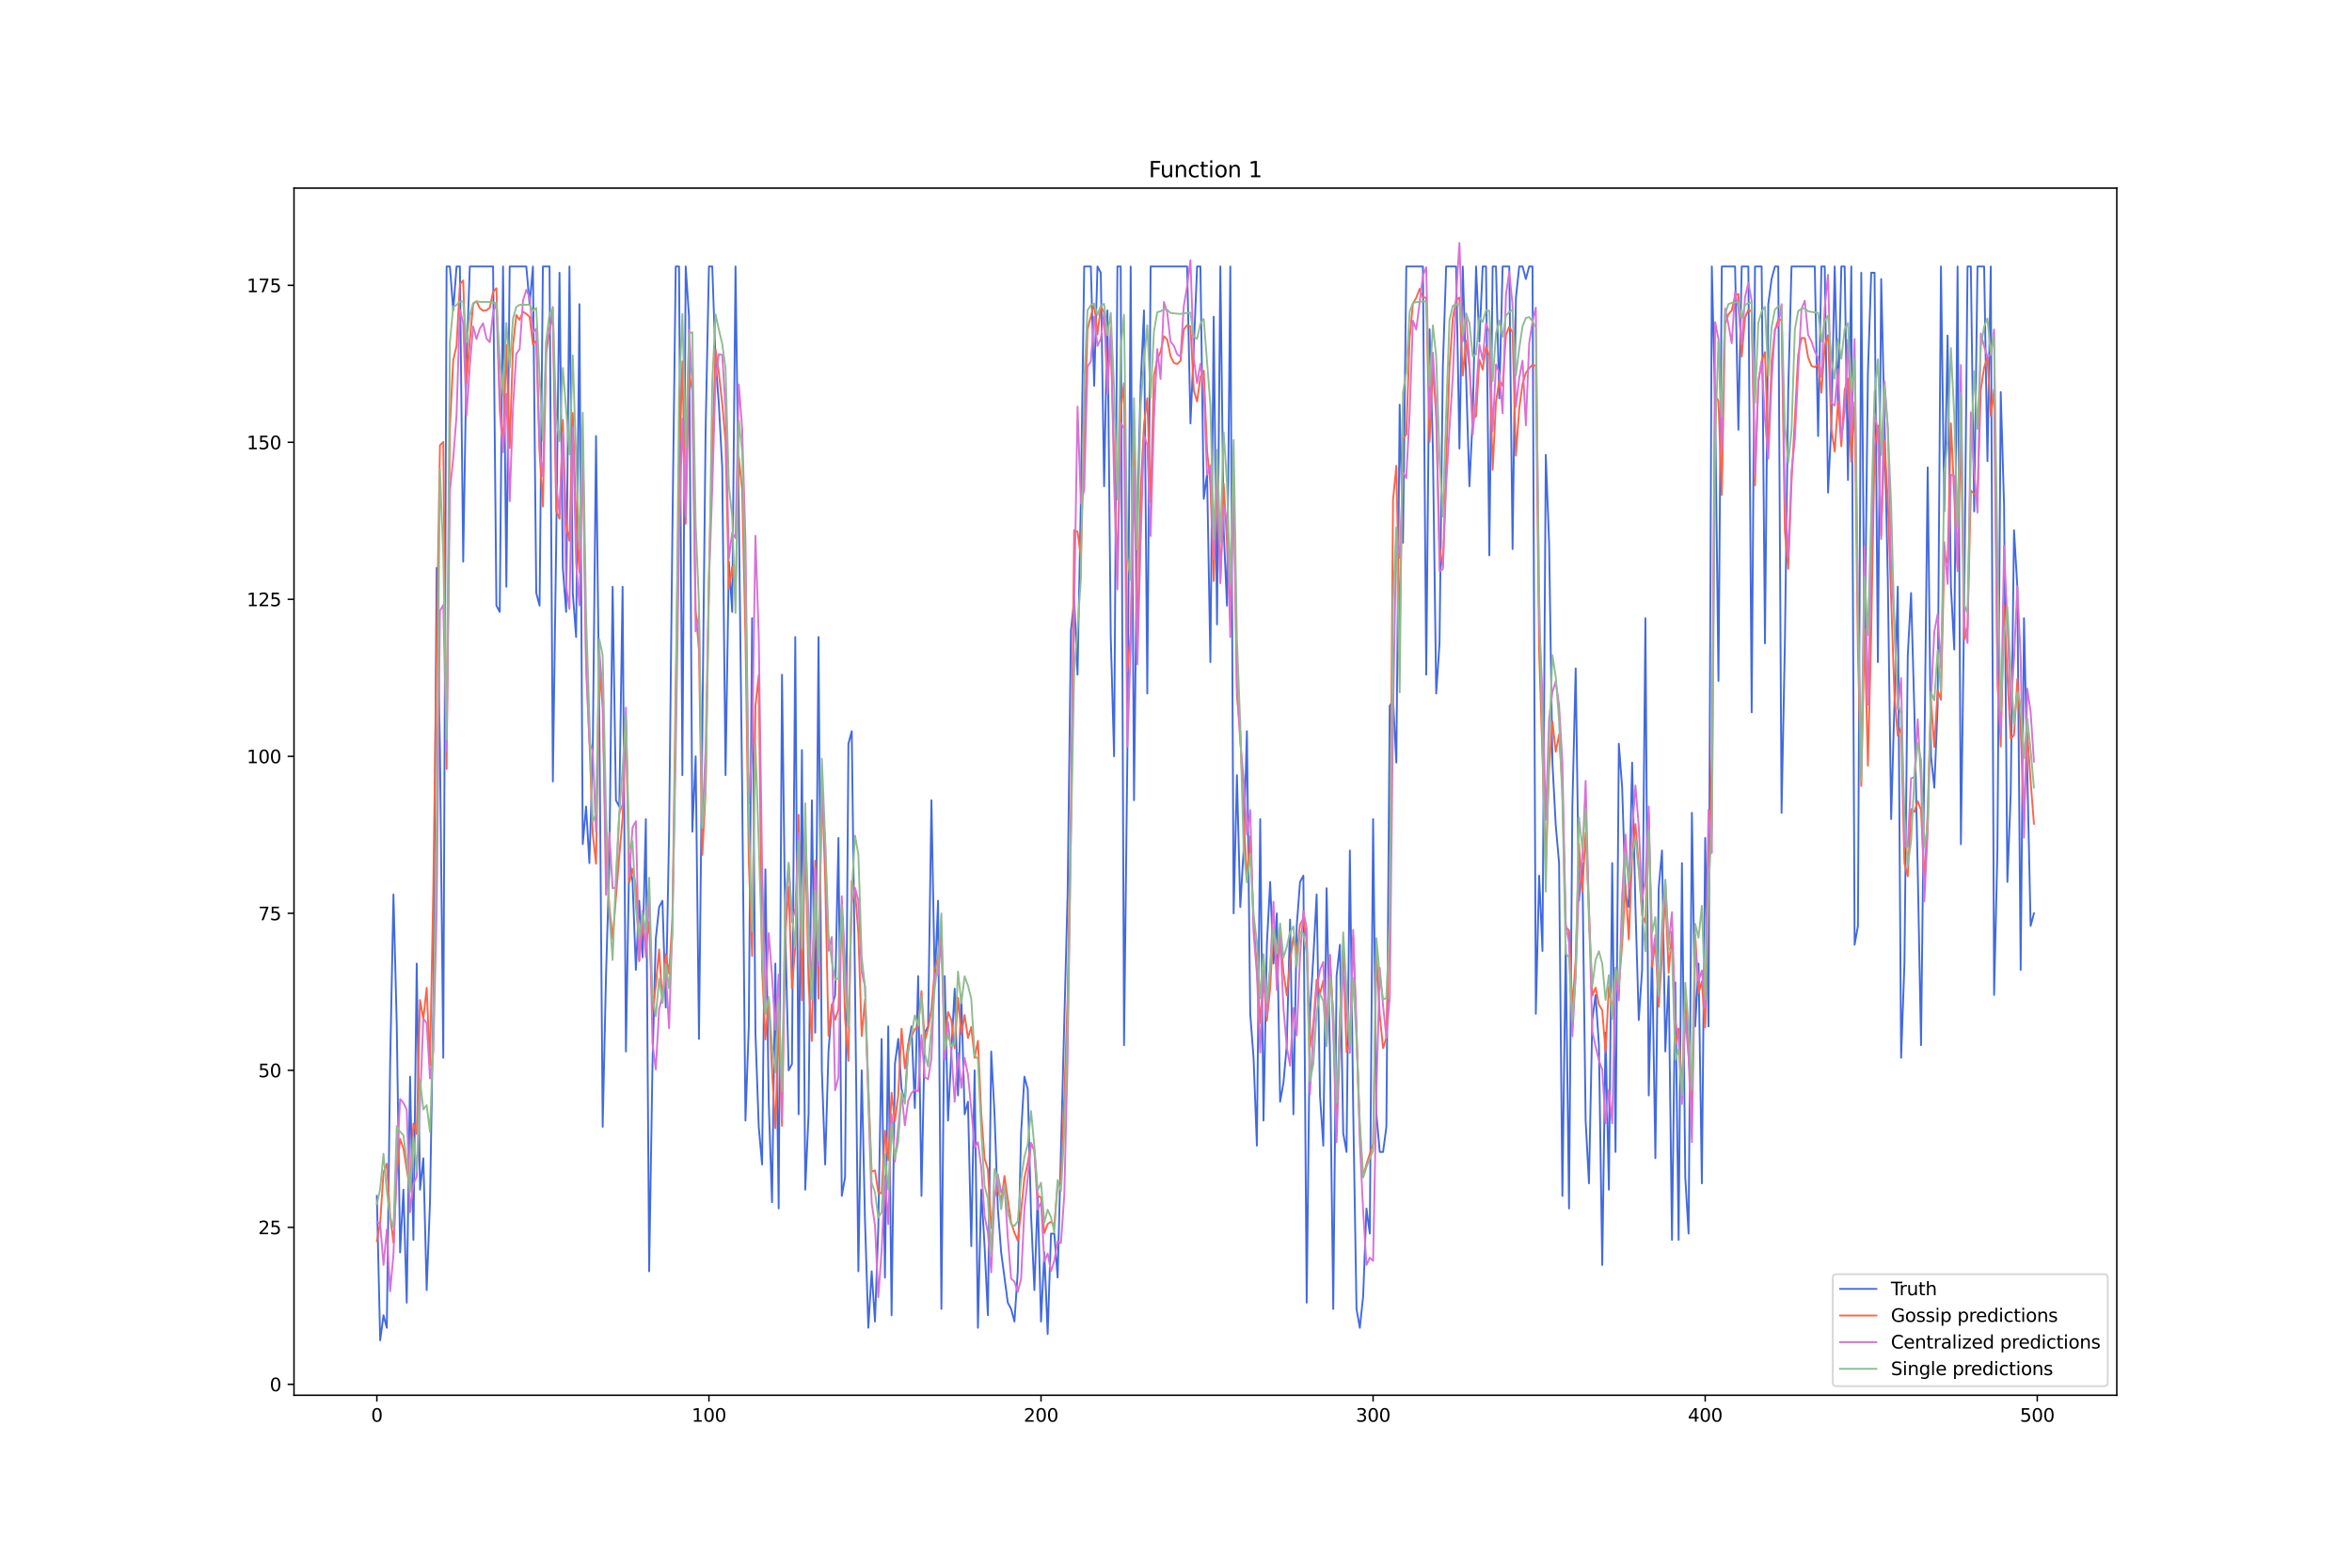 <?xml version="1.0" encoding="utf-8" standalone="no"?>
<!DOCTYPE svg PUBLIC "-//W3C//DTD SVG 1.1//EN"
  "http://www.w3.org/Graphics/SVG/1.1/DTD/svg11.dtd">
<svg xmlns:xlink="http://www.w3.org/1999/xlink" width="1296pt" height="864pt" viewBox="0 0 1296 864" xmlns="http://www.w3.org/2000/svg" version="1.1">
 <defs>
  <style type="text/css">*{stroke-linejoin: round; stroke-linecap: butt}</style>
 </defs>
 <g id="figure_1">
  <g id="patch_1">
   <path d="M 0 864 
L 1296 864 
L 1296 0 
L 0 0 
z
" style="fill: #ffffff"/>
  </g>
  <g id="axes_1">
   <g id="patch_2">
    <path d="M 162 768.96 
L 1166.4 768.96 
L 1166.4 103.68 
L 162 103.68 
z
" style="fill: #ffffff"/>
   </g>
   <g id="matplotlib.axis_1">
    <g id="xtick_1">
     <g id="line2d_1">
      <defs>
       <path id="m599870f2ba" d="M 0 0 
L 0 3.5 
" style="stroke: #000000; stroke-width: 0.8"/>
      </defs>
      <g>
       <use xlink:href="#m599870f2ba" x="207.655" y="768.96" style="stroke: #000000; stroke-width: 0.8"/>
      </g>
     </g>
     <g id="text_1">
      <!-- 0 -->
      <g transform="translate(204.473 783.558) scale(0.1 -0.1)">
       <defs>
        <path id="DejaVuSans-30" d="M 2034 4250 
Q 1547 4250 1301 3770 
Q 1056 3291 1056 2328 
Q 1056 1369 1301 889 
Q 1547 409 2034 409 
Q 2525 409 2770 889 
Q 3016 1369 3016 2328 
Q 3016 3291 2770 3770 
Q 2525 4250 2034 4250 
z
M 2034 4750 
Q 2819 4750 3233 4129 
Q 3647 3509 3647 2328 
Q 3647 1150 3233 529 
Q 2819 -91 2034 -91 
Q 1250 -91 836 529 
Q 422 1150 422 2328 
Q 422 3509 836 4129 
Q 1250 4750 2034 4750 
z
" transform="scale(0.016)"/>
       </defs>
       <use xlink:href="#DejaVuSans-30"/>
      </g>
     </g>
    </g>
    <g id="xtick_2">
     <g id="line2d_2">
      <g>
       <use xlink:href="#m599870f2ba" x="390.639" y="768.96" style="stroke: #000000; stroke-width: 0.8"/>
      </g>
     </g>
     <g id="text_2">
      <!-- 100 -->
      <g transform="translate(381.095 783.558) scale(0.1 -0.1)">
       <defs>
        <path id="DejaVuSans-31" d="M 794 531 
L 1825 531 
L 1825 4091 
L 703 3866 
L 703 4441 
L 1819 4666 
L 2450 4666 
L 2450 531 
L 3481 531 
L 3481 0 
L 794 0 
L 794 531 
z
" transform="scale(0.016)"/>
       </defs>
       <use xlink:href="#DejaVuSans-31"/>
       <use xlink:href="#DejaVuSans-30" x="63.623"/>
       <use xlink:href="#DejaVuSans-30" x="127.246"/>
      </g>
     </g>
    </g>
    <g id="xtick_3">
     <g id="line2d_3">
      <g>
       <use xlink:href="#m599870f2ba" x="573.623" y="768.96" style="stroke: #000000; stroke-width: 0.8"/>
      </g>
     </g>
     <g id="text_3">
      <!-- 200 -->
      <g transform="translate(564.079 783.558) scale(0.1 -0.1)">
       <defs>
        <path id="DejaVuSans-32" d="M 1228 531 
L 3431 531 
L 3431 0 
L 469 0 
L 469 531 
Q 828 903 1448 1529 
Q 2069 2156 2228 2338 
Q 2531 2678 2651 2914 
Q 2772 3150 2772 3378 
Q 2772 3750 2511 3984 
Q 2250 4219 1831 4219 
Q 1534 4219 1204 4116 
Q 875 4013 500 3803 
L 500 4441 
Q 881 4594 1212 4672 
Q 1544 4750 1819 4750 
Q 2544 4750 2975 4387 
Q 3406 4025 3406 3419 
Q 3406 3131 3298 2873 
Q 3191 2616 2906 2266 
Q 2828 2175 2409 1742 
Q 1991 1309 1228 531 
z
" transform="scale(0.016)"/>
       </defs>
       <use xlink:href="#DejaVuSans-32"/>
       <use xlink:href="#DejaVuSans-30" x="63.623"/>
       <use xlink:href="#DejaVuSans-30" x="127.246"/>
      </g>
     </g>
    </g>
    <g id="xtick_4">
     <g id="line2d_4">
      <g>
       <use xlink:href="#m599870f2ba" x="756.607" y="768.96" style="stroke: #000000; stroke-width: 0.8"/>
      </g>
     </g>
     <g id="text_4">
      <!-- 300 -->
      <g transform="translate(747.063 783.558) scale(0.1 -0.1)">
       <defs>
        <path id="DejaVuSans-33" d="M 2597 2516 
Q 3050 2419 3304 2112 
Q 3559 1806 3559 1356 
Q 3559 666 3084 287 
Q 2609 -91 1734 -91 
Q 1441 -91 1130 -33 
Q 819 25 488 141 
L 488 750 
Q 750 597 1062 519 
Q 1375 441 1716 441 
Q 2309 441 2620 675 
Q 2931 909 2931 1356 
Q 2931 1769 2642 2001 
Q 2353 2234 1838 2234 
L 1294 2234 
L 1294 2753 
L 1863 2753 
Q 2328 2753 2575 2939 
Q 2822 3125 2822 3475 
Q 2822 3834 2567 4026 
Q 2313 4219 1838 4219 
Q 1578 4219 1281 4162 
Q 984 4106 628 3988 
L 628 4550 
Q 988 4650 1302 4700 
Q 1616 4750 1894 4750 
Q 2613 4750 3031 4423 
Q 3450 4097 3450 3541 
Q 3450 3153 3228 2886 
Q 3006 2619 2597 2516 
z
" transform="scale(0.016)"/>
       </defs>
       <use xlink:href="#DejaVuSans-33"/>
       <use xlink:href="#DejaVuSans-30" x="63.623"/>
       <use xlink:href="#DejaVuSans-30" x="127.246"/>
      </g>
     </g>
    </g>
    <g id="xtick_5">
     <g id="line2d_5">
      <g>
       <use xlink:href="#m599870f2ba" x="939.591" y="768.96" style="stroke: #000000; stroke-width: 0.8"/>
      </g>
     </g>
     <g id="text_5">
      <!-- 400 -->
      <g transform="translate(930.047 783.558) scale(0.1 -0.1)">
       <defs>
        <path id="DejaVuSans-34" d="M 2419 4116 
L 825 1625 
L 2419 1625 
L 2419 4116 
z
M 2253 4666 
L 3047 4666 
L 3047 1625 
L 3713 1625 
L 3713 1100 
L 3047 1100 
L 3047 0 
L 2419 0 
L 2419 1100 
L 313 1100 
L 313 1709 
L 2253 4666 
z
" transform="scale(0.016)"/>
       </defs>
       <use xlink:href="#DejaVuSans-34"/>
       <use xlink:href="#DejaVuSans-30" x="63.623"/>
       <use xlink:href="#DejaVuSans-30" x="127.246"/>
      </g>
     </g>
    </g>
    <g id="xtick_6">
     <g id="line2d_6">
      <g>
       <use xlink:href="#m599870f2ba" x="1122.575" y="768.96" style="stroke: #000000; stroke-width: 0.8"/>
      </g>
     </g>
     <g id="text_6">
      <!-- 500 -->
      <g transform="translate(1113.032 783.558) scale(0.1 -0.1)">
       <defs>
        <path id="DejaVuSans-35" d="M 691 4666 
L 3169 4666 
L 3169 4134 
L 1269 4134 
L 1269 2991 
Q 1406 3038 1543 3061 
Q 1681 3084 1819 3084 
Q 2600 3084 3056 2656 
Q 3513 2228 3513 1497 
Q 3513 744 3044 326 
Q 2575 -91 1722 -91 
Q 1428 -91 1123 -41 
Q 819 9 494 109 
L 494 744 
Q 775 591 1075 516 
Q 1375 441 1709 441 
Q 2250 441 2565 725 
Q 2881 1009 2881 1497 
Q 2881 1984 2565 2268 
Q 2250 2553 1709 2553 
Q 1456 2553 1204 2497 
Q 953 2441 691 2322 
L 691 4666 
z
" transform="scale(0.016)"/>
       </defs>
       <use xlink:href="#DejaVuSans-35"/>
       <use xlink:href="#DejaVuSans-30" x="63.623"/>
       <use xlink:href="#DejaVuSans-30" x="127.246"/>
      </g>
     </g>
    </g>
   </g>
   <g id="matplotlib.axis_2">
    <g id="ytick_1">
     <g id="line2d_7">
      <defs>
       <path id="m449120d150" d="M 0 0 
L -3.5 0 
" style="stroke: #000000; stroke-width: 0.8"/>
      </defs>
      <g>
       <use xlink:href="#m449120d150" x="162" y="762.948" style="stroke: #000000; stroke-width: 0.8"/>
      </g>
     </g>
     <g id="text_7">
      <!-- 0 -->
      <g transform="translate(148.637 766.747) scale(0.1 -0.1)">
       <use xlink:href="#DejaVuSans-30"/>
      </g>
     </g>
    </g>
    <g id="ytick_2">
     <g id="line2d_8">
      <g>
       <use xlink:href="#m449120d150" x="162" y="676.419" style="stroke: #000000; stroke-width: 0.8"/>
      </g>
     </g>
     <g id="text_8">
      <!-- 25 -->
      <g transform="translate(142.275 680.218) scale(0.1 -0.1)">
       <use xlink:href="#DejaVuSans-32"/>
       <use xlink:href="#DejaVuSans-35" x="63.623"/>
      </g>
     </g>
    </g>
    <g id="ytick_3">
     <g id="line2d_9">
      <g>
       <use xlink:href="#m449120d150" x="162" y="589.89" style="stroke: #000000; stroke-width: 0.8"/>
      </g>
     </g>
     <g id="text_9">
      <!-- 50 -->
      <g transform="translate(142.275 593.689) scale(0.1 -0.1)">
       <use xlink:href="#DejaVuSans-35"/>
       <use xlink:href="#DejaVuSans-30" x="63.623"/>
      </g>
     </g>
    </g>
    <g id="ytick_4">
     <g id="line2d_10">
      <g>
       <use xlink:href="#m449120d150" x="162" y="503.361" style="stroke: #000000; stroke-width: 0.8"/>
      </g>
     </g>
     <g id="text_10">
      <!-- 75 -->
      <g transform="translate(142.275 507.16) scale(0.1 -0.1)">
       <defs>
        <path id="DejaVuSans-37" d="M 525 4666 
L 3525 4666 
L 3525 4397 
L 1831 0 
L 1172 0 
L 2766 4134 
L 525 4134 
L 525 4666 
z
" transform="scale(0.016)"/>
       </defs>
       <use xlink:href="#DejaVuSans-37"/>
       <use xlink:href="#DejaVuSans-35" x="63.623"/>
      </g>
     </g>
    </g>
    <g id="ytick_5">
     <g id="line2d_11">
      <g>
       <use xlink:href="#m449120d150" x="162" y="416.832" style="stroke: #000000; stroke-width: 0.8"/>
      </g>
     </g>
     <g id="text_11">
      <!-- 100 -->
      <g transform="translate(135.912 420.631) scale(0.1 -0.1)">
       <use xlink:href="#DejaVuSans-31"/>
       <use xlink:href="#DejaVuSans-30" x="63.623"/>
       <use xlink:href="#DejaVuSans-30" x="127.246"/>
      </g>
     </g>
    </g>
    <g id="ytick_6">
     <g id="line2d_12">
      <g>
       <use xlink:href="#m449120d150" x="162" y="330.303" style="stroke: #000000; stroke-width: 0.8"/>
      </g>
     </g>
     <g id="text_12">
      <!-- 125 -->
      <g transform="translate(135.912 334.102) scale(0.1 -0.1)">
       <use xlink:href="#DejaVuSans-31"/>
       <use xlink:href="#DejaVuSans-32" x="63.623"/>
       <use xlink:href="#DejaVuSans-35" x="127.246"/>
      </g>
     </g>
    </g>
    <g id="ytick_7">
     <g id="line2d_13">
      <g>
       <use xlink:href="#m449120d150" x="162" y="243.774" style="stroke: #000000; stroke-width: 0.8"/>
      </g>
     </g>
     <g id="text_13">
      <!-- 150 -->
      <g transform="translate(135.912 247.573) scale(0.1 -0.1)">
       <use xlink:href="#DejaVuSans-31"/>
       <use xlink:href="#DejaVuSans-35" x="63.623"/>
       <use xlink:href="#DejaVuSans-30" x="127.246"/>
      </g>
     </g>
    </g>
    <g id="ytick_8">
     <g id="line2d_14">
      <g>
       <use xlink:href="#m449120d150" x="162" y="157.245" style="stroke: #000000; stroke-width: 0.8"/>
      </g>
     </g>
     <g id="text_14">
      <!-- 175 -->
      <g transform="translate(135.912 161.044) scale(0.1 -0.1)">
       <use xlink:href="#DejaVuSans-31"/>
       <use xlink:href="#DejaVuSans-37" x="63.623"/>
       <use xlink:href="#DejaVuSans-35" x="127.246"/>
      </g>
     </g>
    </g>
   </g>
   <g id="line2d_15">
    <path d="M 207.655 659.113 
L 209.484 738.72 
L 211.314 724.875 
L 213.144 731.798 
L 214.974 586.429 
L 216.804 492.977 
L 218.634 565.662 
L 220.463 690.264 
L 222.293 655.652 
L 224.123 717.953 
L 225.953 593.351 
L 227.783 683.341 
L 229.613 531.05 
L 231.442 655.652 
L 233.272 638.346 
L 235.102 711.031 
L 236.932 662.574 
L 238.762 555.278 
L 240.592 312.997 
L 242.422 413.371 
L 244.251 582.968 
L 246.081 146.861 
L 247.911 146.861 
L 249.741 171.089 
L 251.571 146.861 
L 253.401 146.861 
L 255.23 309.536 
L 257.06 198.779 
L 258.89 146.861 
L 271.699 146.861 
L 273.529 333.764 
L 275.359 337.225 
L 277.189 146.861 
L 279.018 323.38 
L 280.848 146.861 
L 289.997 146.861 
L 291.827 167.628 
L 293.657 146.861 
L 295.487 326.842 
L 297.317 333.764 
L 299.147 146.861 
L 302.806 146.861 
L 304.636 430.677 
L 306.466 299.152 
L 308.296 150.322 
L 310.126 312.997 
L 311.956 337.225 
L 313.785 146.861 
L 315.615 326.842 
L 317.445 351.07 
L 319.275 167.628 
L 321.105 465.288 
L 322.935 444.521 
L 324.764 475.672 
L 326.594 416.832 
L 328.424 240.313 
L 330.254 396.065 
L 332.084 621.04 
L 333.914 537.973 
L 335.743 475.672 
L 337.573 323.38 
L 339.403 441.06 
L 341.233 444.521 
L 343.063 323.38 
L 344.893 579.507 
L 346.723 472.21 
L 348.552 486.055 
L 350.382 534.511 
L 352.212 496.439 
L 354.042 527.589 
L 355.872 451.443 
L 357.702 700.647 
L 359.531 586.429 
L 361.361 517.206 
L 363.191 499.9 
L 365.021 496.439 
L 366.851 555.278 
L 368.681 458.366 
L 370.51 292.23 
L 372.34 146.861 
L 374.17 146.861 
L 376 427.215 
L 377.83 146.861 
L 379.66 174.55 
L 381.489 458.366 
L 383.319 416.832 
L 385.149 572.584 
L 388.809 236.851 
L 390.639 146.861 
L 392.469 146.861 
L 394.298 198.779 
L 396.128 223.007 
L 397.958 257.618 
L 399.788 427.215 
L 401.618 309.536 
L 403.448 337.225 
L 405.277 146.861 
L 407.107 281.847 
L 408.937 434.138 
L 410.767 617.579 
L 412.597 565.662 
L 414.427 340.686 
L 416.256 569.123 
L 418.086 621.04 
L 419.916 641.807 
L 421.746 479.133 
L 423.576 607.196 
L 425.406 662.574 
L 427.236 531.05 
L 429.065 666.036 
L 430.895 371.837 
L 432.725 513.744 
L 434.555 589.89 
L 436.385 586.429 
L 438.215 351.07 
L 440.044 614.118 
L 441.874 413.371 
L 443.704 655.652 
L 445.534 614.118 
L 447.364 441.06 
L 449.194 569.123 
L 451.023 351.07 
L 452.853 589.89 
L 454.683 641.807 
L 456.513 579.507 
L 458.343 555.278 
L 460.173 548.356 
L 462.003 461.827 
L 463.832 659.113 
L 465.662 648.73 
L 467.492 409.91 
L 469.322 402.987 
L 471.152 544.895 
L 472.982 700.647 
L 474.811 589.89 
L 476.641 672.958 
L 478.471 731.798 
L 480.301 700.647 
L 482.131 728.337 
L 483.961 676.419 
L 485.79 572.584 
L 487.62 704.108 
L 489.45 565.662 
L 491.28 724.875 
L 493.11 586.429 
L 494.94 572.584 
L 496.77 600.273 
L 498.599 607.196 
L 500.429 576.045 
L 502.259 565.662 
L 504.089 610.657 
L 505.919 537.973 
L 507.749 659.113 
L 509.578 569.123 
L 511.408 565.662 
L 513.238 441.06 
L 515.068 541.434 
L 516.898 496.439 
L 518.728 721.414 
L 520.557 537.973 
L 522.387 617.579 
L 524.217 579.507 
L 526.047 544.895 
L 527.877 603.735 
L 529.707 548.356 
L 531.536 614.118 
L 533.366 607.196 
L 535.196 686.803 
L 537.026 589.89 
L 538.856 731.798 
L 540.686 655.652 
L 542.516 686.803 
L 544.345 724.875 
L 546.175 579.507 
L 548.005 614.118 
L 549.835 666.036 
L 551.665 690.264 
L 555.324 717.953 
L 557.154 721.414 
L 558.984 728.337 
L 560.814 700.647 
L 562.644 624.502 
L 564.474 593.351 
L 566.303 600.273 
L 568.133 669.497 
L 569.963 711.031 
L 571.793 659.113 
L 573.623 728.337 
L 575.453 690.264 
L 577.283 735.259 
L 579.112 679.88 
L 580.942 679.88 
L 582.772 704.108 
L 588.262 492.977 
L 590.091 347.609 
L 591.921 330.303 
L 593.751 371.837 
L 595.581 274.924 
L 597.411 146.861 
L 601.07 146.861 
L 602.9 212.623 
L 604.73 146.861 
L 606.56 150.322 
L 608.39 268.002 
L 610.22 171.089 
L 612.05 351.07 
L 613.879 416.832 
L 615.709 146.861 
L 617.539 146.861 
L 619.369 576.045 
L 621.199 416.832 
L 623.029 146.861 
L 624.858 441.06 
L 626.688 281.847 
L 628.518 212.623 
L 630.348 171.089 
L 632.178 382.22 
L 634.008 146.861 
L 654.136 146.861 
L 655.966 233.39 
L 657.796 191.856 
L 659.625 146.861 
L 661.455 146.861 
L 663.285 274.924 
L 665.115 261.08 
L 666.945 364.914 
L 668.775 174.55 
L 670.604 344.147 
L 672.434 146.861 
L 674.264 292.23 
L 676.094 333.764 
L 677.924 146.861 
L 679.754 503.361 
L 681.583 427.215 
L 683.413 499.9 
L 685.243 468.749 
L 687.073 402.987 
L 688.903 558.74 
L 690.733 582.968 
L 692.563 631.424 
L 694.392 451.443 
L 696.222 617.579 
L 698.052 520.667 
L 699.882 486.055 
L 701.712 531.05 
L 703.542 503.361 
L 705.371 607.196 
L 707.201 596.812 
L 709.031 576.045 
L 710.861 506.822 
L 712.691 614.118 
L 714.521 510.283 
L 716.35 486.055 
L 718.18 482.594 
L 720.01 717.953 
L 721.84 558.74 
L 723.67 527.589 
L 725.5 492.977 
L 727.33 603.735 
L 729.159 631.424 
L 730.989 489.516 
L 732.819 579.507 
L 734.649 721.414 
L 736.479 537.973 
L 738.309 520.667 
L 740.138 624.502 
L 741.968 634.885 
L 743.798 468.749 
L 745.628 610.657 
L 747.458 721.414 
L 749.288 731.798 
L 751.117 714.492 
L 752.947 666.036 
L 754.777 679.88 
L 756.607 451.443 
L 758.437 614.118 
L 760.267 634.885 
L 762.097 634.885 
L 763.926 621.04 
L 765.756 389.143 
L 767.586 385.681 
L 769.416 420.293 
L 771.246 223.007 
L 773.076 299.152 
L 774.905 146.861 
L 784.055 146.861 
L 785.884 371.837 
L 787.714 181.473 
L 789.544 247.235 
L 791.374 382.22 
L 793.204 354.531 
L 795.034 202.24 
L 796.864 146.861 
L 802.353 146.861 
L 804.183 247.235 
L 806.013 146.861 
L 809.672 268.002 
L 811.502 229.929 
L 813.332 146.861 
L 815.162 188.395 
L 816.992 146.861 
L 818.822 146.861 
L 820.651 306.075 
L 822.481 146.861 
L 824.311 146.861 
L 826.141 219.546 
L 827.971 146.861 
L 831.63 146.861 
L 833.46 302.613 
L 835.29 164.167 
L 837.12 146.861 
L 838.95 146.861 
L 840.78 153.784 
L 842.61 146.861 
L 844.439 146.861 
L 846.269 558.74 
L 848.099 482.594 
L 849.929 524.128 
L 851.759 250.696 
L 853.589 299.152 
L 855.418 420.293 
L 857.248 454.905 
L 859.078 475.672 
L 860.908 659.113 
L 862.738 520.667 
L 864.568 666.036 
L 866.397 444.521 
L 868.227 368.376 
L 870.057 496.439 
L 871.887 475.672 
L 873.717 617.579 
L 875.547 652.191 
L 877.377 562.201 
L 879.206 548.356 
L 881.036 576.045 
L 882.866 697.186 
L 884.696 569.123 
L 886.526 655.652 
L 888.356 475.672 
L 890.185 634.885 
L 892.015 409.91 
L 893.845 434.138 
L 895.675 492.977 
L 897.505 499.9 
L 899.335 420.293 
L 901.164 499.9 
L 902.994 562.201 
L 904.824 534.511 
L 906.654 340.686 
L 908.484 603.735 
L 910.314 524.128 
L 912.144 638.346 
L 913.973 489.516 
L 915.803 468.749 
L 917.633 579.507 
L 919.463 537.973 
L 921.293 683.341 
L 923.123 541.434 
L 924.952 683.341 
L 926.782 475.672 
L 928.612 648.73 
L 930.442 679.88 
L 932.272 447.982 
L 934.102 565.662 
L 935.931 531.05 
L 937.761 652.191 
L 939.591 461.827 
L 941.421 565.662 
L 943.251 146.861 
L 945.081 223.007 
L 946.911 375.298 
L 948.74 146.861 
L 956.06 146.861 
L 957.89 236.851 
L 959.719 146.861 
L 963.379 146.861 
L 965.209 392.604 
L 967.039 146.861 
L 970.698 146.861 
L 972.528 354.531 
L 974.358 167.628 
L 976.188 153.784 
L 978.018 146.861 
L 979.848 146.861 
L 981.678 447.982 
L 983.507 354.531 
L 985.337 216.084 
L 987.167 146.861 
L 999.976 146.861 
L 1001.806 240.313 
L 1003.636 146.861 
L 1005.465 146.861 
L 1007.295 271.463 
L 1009.125 233.39 
L 1010.955 146.861 
L 1012.785 223.007 
L 1014.615 146.861 
L 1016.444 146.861 
L 1018.274 264.541 
L 1020.104 146.861 
L 1021.934 520.667 
L 1023.764 510.283 
L 1025.594 150.322 
L 1027.424 361.453 
L 1029.253 205.701 
L 1031.083 150.322 
L 1032.913 150.322 
L 1034.743 364.914 
L 1036.573 153.784 
L 1038.403 233.39 
L 1040.232 319.919 
L 1042.062 451.443 
L 1045.722 323.38 
L 1047.552 582.968 
L 1049.382 531.05 
L 1051.211 361.453 
L 1053.041 326.842 
L 1054.871 392.604 
L 1056.701 479.133 
L 1058.531 576.045 
L 1062.191 257.618 
L 1064.02 416.832 
L 1065.85 434.138 
L 1067.68 389.143 
L 1069.51 146.861 
L 1071.34 281.847 
L 1073.17 184.934 
L 1074.999 323.38 
L 1076.829 357.992 
L 1078.659 146.861 
L 1080.489 465.288 
L 1082.319 333.764 
L 1084.149 146.861 
L 1085.978 146.861 
L 1087.808 281.847 
L 1089.638 146.861 
L 1093.298 146.861 
L 1095.128 254.157 
L 1096.958 146.861 
L 1098.787 548.356 
L 1100.617 468.749 
L 1102.447 216.084 
L 1104.277 278.385 
L 1106.107 486.055 
L 1107.937 437.599 
L 1109.766 292.23 
L 1111.596 323.38 
L 1113.426 534.511 
L 1115.256 340.686 
L 1118.916 510.283 
L 1120.745 503.361 
L 1120.745 503.361 
" clip-path="url(#p2954345aa2)" style="fill: none; stroke: #4169e1; stroke-linecap: square"/>
   </g>
   <g id="line2d_16">
    <path d="M 207.655 684.034 
L 209.484 673.898 
L 211.314 646.107 
L 213.144 641.372 
L 214.974 670.011 
L 216.804 684.897 
L 218.634 646.712 
L 220.463 627.701 
L 222.293 632.814 
L 224.123 644.681 
L 225.953 655.474 
L 227.783 619.23 
L 229.613 624.991 
L 231.442 551.123 
L 233.272 561.56 
L 235.102 544.407 
L 236.932 587.146 
L 238.762 489.401 
L 240.592 355.814 
L 242.422 245.409 
L 244.251 243.575 
L 246.081 423.763 
L 247.911 235.417 
L 249.741 198.588 
L 251.571 190.569 
L 253.401 156.572 
L 255.23 154.568 
L 257.06 211.088 
L 258.89 187.482 
L 260.72 167.579 
L 262.55 166.02 
L 264.38 169.84 
L 266.209 171.224 
L 268.039 171.074 
L 269.869 169.591 
L 271.699 160.846 
L 273.529 158.839 
L 275.359 218.054 
L 277.189 247.34 
L 279.018 190.104 
L 280.848 246.946 
L 282.678 190.203 
L 284.508 173.66 
L 286.338 176.276 
L 288.168 171.797 
L 289.997 172.959 
L 291.827 174.555 
L 293.657 189.815 
L 295.487 187.784 
L 297.317 249.497 
L 299.147 279.175 
L 300.976 194.468 
L 302.806 181.114 
L 304.636 174.938 
L 306.466 281.465 
L 308.296 285.937 
L 310.126 231.43 
L 311.956 289.182 
L 313.785 298.073 
L 315.615 227.615 
L 317.445 286.635 
L 319.275 315.456 
L 321.105 243.34 
L 322.935 364.143 
L 324.764 407.469 
L 326.594 459.276 
L 328.424 476.032 
L 330.254 368.143 
L 332.084 389.706 
L 333.914 473.536 
L 335.743 499.506 
L 337.573 517.526 
L 341.233 471.642 
L 343.063 450.754 
L 344.893 398.451 
L 346.723 486.485 
L 348.552 478.865 
L 350.382 488.228 
L 352.212 529.293 
L 354.042 509.695 
L 355.872 521.221 
L 357.702 508.002 
L 359.531 557.016 
L 361.361 543.054 
L 363.191 523.24 
L 365.021 552.728 
L 366.851 525.738 
L 368.681 536.6 
L 370.51 506.422 
L 372.34 377.635 
L 374.17 260.732 
L 376 199.11 
L 377.83 288.672 
L 379.66 206.137 
L 381.489 215.032 
L 383.319 336.394 
L 385.149 358.39 
L 386.979 471.202 
L 388.809 436.499 
L 390.639 317.327 
L 392.469 246.881 
L 394.298 192.596 
L 396.128 205.825 
L 397.958 222.433 
L 399.788 243.264 
L 401.618 324.598 
L 403.448 312.466 
L 405.277 327.37 
L 407.107 251.937 
L 408.937 270.05 
L 410.767 351.429 
L 412.597 474.348 
L 414.427 526.886 
L 416.256 389.24 
L 418.086 371.949 
L 419.916 533.863 
L 421.746 572.882 
L 423.576 550.115 
L 425.406 590.398 
L 427.236 621.799 
L 429.065 564.761 
L 430.895 620.498 
L 432.725 515.406 
L 434.555 488.641 
L 436.385 544.796 
L 438.215 521.645 
L 440.044 449.054 
L 441.874 551.312 
L 443.704 461.666 
L 445.534 541.676 
L 447.364 573.728 
L 449.194 474.345 
L 451.023 550.413 
L 452.853 430.181 
L 454.683 483.961 
L 456.513 570.765 
L 458.343 553.56 
L 460.173 562 
L 462.003 556.377 
L 463.832 498.54 
L 465.662 561.414 
L 467.492 584.673 
L 469.322 485.589 
L 471.152 491.166 
L 472.982 514.119 
L 474.811 571.051 
L 476.641 550.898 
L 478.471 600.609 
L 480.301 645.798 
L 482.131 645.035 
L 483.961 657.175 
L 485.79 657.73 
L 487.62 623.169 
L 489.45 639.347 
L 491.28 602.27 
L 493.11 617.817 
L 494.94 603.668 
L 496.77 566.98 
L 498.599 588.869 
L 500.429 575.625 
L 502.259 571.184 
L 504.089 567.18 
L 505.919 565.822 
L 507.749 546.214 
L 509.578 573.872 
L 511.408 566.679 
L 513.238 556.245 
L 515.068 534.568 
L 516.898 527.373 
L 518.728 514.24 
L 520.557 573.523 
L 522.387 557.735 
L 524.217 562.201 
L 526.047 577.777 
L 527.877 549.905 
L 529.707 569.937 
L 531.536 559.382 
L 533.366 572.088 
L 535.196 566.013 
L 537.026 583.035 
L 538.856 573.596 
L 540.686 613.483 
L 542.516 638.357 
L 544.345 644.618 
L 546.175 676.864 
L 548.005 659.511 
L 549.835 654.643 
L 551.665 662.509 
L 553.495 648.113 
L 557.154 673.822 
L 558.984 679.325 
L 560.814 683.753 
L 562.644 667.486 
L 564.474 649.207 
L 566.303 641.112 
L 568.133 630.211 
L 569.963 634.012 
L 571.793 659.151 
L 573.623 659.815 
L 575.453 679.632 
L 577.283 674.585 
L 579.112 673.328 
L 580.942 675.247 
L 582.772 652.71 
L 584.602 650.529 
L 586.432 604.337 
L 588.262 549.898 
L 590.091 446.927 
L 591.921 292.203 
L 593.751 293.053 
L 595.581 306.926 
L 599.241 181.39 
L 602.9 167.496 
L 604.73 184.289 
L 606.56 168.954 
L 608.39 172.131 
L 610.22 209.038 
L 612.05 187.143 
L 613.879 250.419 
L 615.709 318.126 
L 617.539 226.344 
L 619.369 211.112 
L 621.199 369.924 
L 623.029 349.315 
L 624.858 241.224 
L 626.688 354.561 
L 628.518 271.059 
L 630.348 234.062 
L 632.178 219.465 
L 634.008 277.035 
L 635.837 207.209 
L 637.667 197.898 
L 639.497 193.898 
L 641.327 185.266 
L 643.157 187.116 
L 644.987 196.358 
L 646.817 200.043 
L 648.646 200.576 
L 650.476 198.949 
L 652.306 181.433 
L 654.136 179.316 
L 655.966 179.868 
L 657.796 215.136 
L 659.625 221.258 
L 661.455 207.745 
L 663.285 204.248 
L 665.115 248.254 
L 666.945 267.061 
L 668.775 320.27 
L 670.604 264.038 
L 672.434 318.848 
L 674.264 266.528 
L 676.094 299.295 
L 677.924 340.197 
L 679.754 265.627 
L 681.583 383.278 
L 683.413 403.745 
L 685.243 450.4 
L 687.073 484.576 
L 688.903 460.9 
L 690.733 508.296 
L 692.563 533.43 
L 694.392 563.795 
L 696.222 539.676 
L 698.052 562.5 
L 699.882 544.447 
L 701.712 511.306 
L 703.542 535.423 
L 705.371 514.4 
L 707.201 535.91 
L 709.031 548.578 
L 710.861 529.882 
L 712.691 516.437 
L 714.521 525.521 
L 716.35 509.541 
L 718.18 506.262 
L 720.01 518.28 
L 721.84 577.518 
L 723.67 564.3 
L 725.5 539.978 
L 727.33 547.833 
L 729.159 540.446 
L 730.989 567.798 
L 732.819 526.219 
L 734.649 561.699 
L 736.479 622.825 
L 738.309 560.564 
L 740.138 523.172 
L 741.968 579.807 
L 743.798 574.6 
L 745.628 516.381 
L 747.458 567.551 
L 749.288 623.298 
L 751.117 648.707 
L 752.947 641.665 
L 756.607 630.319 
L 758.437 525.601 
L 760.267 559.424 
L 762.097 577.688 
L 763.926 571.86 
L 765.756 504.751 
L 767.586 275.546 
L 769.416 256.672 
L 771.246 349.508 
L 773.076 241.632 
L 774.905 239.447 
L 776.735 186.628 
L 778.565 167.216 
L 780.395 164.12 
L 782.225 159.17 
L 784.055 163.926 
L 785.884 164.079 
L 787.714 243.603 
L 789.544 202.385 
L 791.374 229.932 
L 793.204 301.52 
L 795.034 312.553 
L 796.864 253.78 
L 798.693 202.569 
L 800.523 175.415 
L 802.353 165.424 
L 804.183 163.983 
L 806.013 207.003 
L 807.843 187.705 
L 809.672 202.172 
L 811.502 231.127 
L 813.332 229.366 
L 815.162 198.233 
L 816.992 203.676 
L 818.822 191.109 
L 820.651 196.287 
L 822.481 258.942 
L 824.311 221.363 
L 826.141 209.769 
L 827.971 212.726 
L 829.801 184.656 
L 831.63 180.032 
L 833.46 183.153 
L 835.29 251.083 
L 837.12 225.209 
L 838.95 211.565 
L 840.78 205.505 
L 842.61 202.94 
L 844.439 201.052 
L 846.269 201.606 
L 848.099 359.031 
L 851.759 475.282 
L 853.589 423.42 
L 855.418 397.556 
L 857.248 414.329 
L 859.078 404.835 
L 860.908 434.416 
L 862.738 511.051 
L 864.568 512.762 
L 866.397 555.581 
L 868.227 528.645 
L 870.057 465.099 
L 871.887 491.736 
L 873.717 458.84 
L 875.547 501.241 
L 877.377 548.758 
L 879.206 544.314 
L 881.036 553.651 
L 882.866 556.798 
L 884.696 579.882 
L 886.526 543.631 
L 888.356 557.325 
L 890.185 534.922 
L 892.015 543.7 
L 893.845 520.368 
L 895.675 487.554 
L 897.505 517.777 
L 899.335 472.092 
L 901.164 454.225 
L 902.994 477.325 
L 904.824 504.636 
L 906.654 508.571 
L 908.484 448.839 
L 910.314 532.844 
L 912.144 519.091 
L 913.973 554.842 
L 915.803 527.343 
L 917.633 492.511 
L 919.463 536.138 
L 921.293 513.268 
L 923.123 575.565 
L 924.952 566.898 
L 926.782 601.001 
L 928.612 547.166 
L 930.442 580.646 
L 932.272 610.121 
L 934.102 515.105 
L 935.931 547.244 
L 937.761 540.888 
L 939.591 566.345 
L 941.421 494.145 
L 943.251 415.881 
L 945.081 217.693 
L 946.911 221.091 
L 948.74 272.807 
L 950.57 178.733 
L 952.4 173.262 
L 954.23 171.075 
L 956.06 162.919 
L 957.89 161.997 
L 959.719 196.532 
L 961.549 175.063 
L 963.379 170.775 
L 965.209 171.67 
L 967.039 267.555 
L 968.869 210.638 
L 970.698 199.009 
L 972.528 194.075 
L 974.358 248.022 
L 976.188 199.316 
L 978.018 182.195 
L 979.848 176.105 
L 981.678 176.33 
L 983.507 292.839 
L 985.337 313.564 
L 987.167 265.781 
L 990.827 195.709 
L 992.657 186.258 
L 994.486 186.322 
L 996.316 196.965 
L 998.146 201.624 
L 999.976 202.356 
L 1001.806 200.534 
L 1003.636 216.433 
L 1005.465 190.545 
L 1007.295 184.718 
L 1009.125 236.405 
L 1010.955 248.83 
L 1012.785 221.436 
L 1014.615 245.964 
L 1016.444 214.974 
L 1018.274 208.642 
L 1020.104 254.522 
L 1021.934 221.535 
L 1023.764 359.2 
L 1025.594 433.181 
L 1027.424 346.564 
L 1029.253 421.927 
L 1031.083 347.661 
L 1032.913 247.712 
L 1034.743 234.481 
L 1036.573 295.165 
L 1038.403 242.667 
L 1040.232 276.559 
L 1043.892 383.701 
L 1045.722 405.551 
L 1047.552 401.073 
L 1049.382 475.747 
L 1051.211 482.917 
L 1053.041 445.907 
L 1054.871 447.423 
L 1056.701 441.562 
L 1058.531 446.497 
L 1060.361 486.918 
L 1062.191 447.065 
L 1064.02 386.305 
L 1065.85 411.625 
L 1067.68 380.355 
L 1069.51 385.631 
L 1071.34 305.827 
L 1073.17 310.198 
L 1074.999 233.353 
L 1078.659 312.97 
L 1080.489 235.397 
L 1082.319 352.383 
L 1084.149 345.845 
L 1085.978 270.34 
L 1087.808 272.208 
L 1089.638 273.635 
L 1091.468 214.851 
L 1093.298 202.487 
L 1095.128 196.974 
L 1096.958 229.185 
L 1098.787 214.592 
L 1100.617 365.808 
L 1102.447 411.481 
L 1104.277 333.82 
L 1106.107 372.063 
L 1107.937 407.097 
L 1109.766 405.198 
L 1111.596 374.249 
L 1113.426 401.093 
L 1115.256 452.917 
L 1117.086 403.516 
L 1118.916 430.614 
L 1120.745 453.99 
L 1120.745 453.99 
" clip-path="url(#p2954345aa2)" style="fill: none; stroke: #ff6347; stroke-linecap: square"/>
   </g>
   <g id="line2d_17">
    <path d="M 207.655 673.484 
L 209.484 674.421 
L 211.314 697.161 
L 213.144 677.637 
L 214.974 711.63 
L 216.804 691.326 
L 218.634 641.592 
L 220.463 605.741 
L 222.293 607.789 
L 224.123 611.685 
L 225.953 668.101 
L 227.783 652.612 
L 229.613 648.484 
L 231.442 607.943 
L 233.272 561.439 
L 235.102 563.759 
L 236.932 594.387 
L 238.762 579.737 
L 240.592 503.024 
L 242.422 336.646 
L 244.251 333.406 
L 246.081 413.551 
L 247.911 270.273 
L 249.741 252.745 
L 251.571 228.791 
L 253.401 170.701 
L 255.23 178 
L 257.06 229.034 
L 258.89 201.568 
L 260.72 179.942 
L 262.55 186.861 
L 264.38 181.105 
L 266.209 178.18 
L 268.039 186.516 
L 269.869 188.621 
L 271.699 172.564 
L 273.529 166.738 
L 275.359 226.813 
L 277.189 249.258 
L 279.018 216.89 
L 280.848 276.256 
L 282.678 224.544 
L 284.508 194.972 
L 286.338 192.385 
L 288.168 165.674 
L 289.997 159.738 
L 291.827 163.8 
L 293.657 183.412 
L 295.487 181.12 
L 297.317 247.245 
L 299.147 262.568 
L 300.976 188.692 
L 302.806 182.994 
L 304.636 169.184 
L 306.466 266.766 
L 308.296 283.24 
L 310.126 238.261 
L 311.956 322.795 
L 313.785 335.585 
L 315.615 235.353 
L 317.445 310.103 
L 319.275 333.659 
L 321.105 242.205 
L 322.935 367.338 
L 324.764 409.35 
L 326.594 413.626 
L 328.424 458.15 
L 330.254 358.61 
L 332.084 382.123 
L 333.914 493.198 
L 335.743 458.825 
L 337.573 489.569 
L 339.403 489.145 
L 341.233 448.302 
L 343.063 443.264 
L 344.893 389.995 
L 346.723 483.494 
L 348.552 455.962 
L 350.382 452.594 
L 352.212 529.803 
L 354.042 501.902 
L 355.872 527.4 
L 357.702 491.272 
L 359.531 574.963 
L 361.361 589.385 
L 363.191 556.211 
L 365.021 548.828 
L 366.851 535.953 
L 368.681 566.709 
L 370.51 508.202 
L 372.34 414.654 
L 374.17 298.07 
L 376 230.857 
L 377.83 284.864 
L 379.66 181.939 
L 381.489 211.718 
L 383.319 347.997 
L 385.149 339.394 
L 386.979 454.37 
L 388.809 412.644 
L 390.639 321.581 
L 392.469 269.182 
L 394.298 208.168 
L 396.128 195.196 
L 397.958 195.58 
L 399.788 224.649 
L 401.618 307.968 
L 403.448 293.547 
L 405.277 296.515 
L 407.107 211.939 
L 408.937 236.016 
L 410.767 297.77 
L 412.597 442.86 
L 414.427 412.852 
L 416.256 295.298 
L 418.086 350.48 
L 419.916 475.948 
L 421.746 553.186 
L 423.576 514.293 
L 425.406 537.879 
L 427.236 567.566 
L 429.065 537.056 
L 430.895 616.43 
L 432.725 502.703 
L 434.555 476.688 
L 436.385 508.071 
L 438.215 500.907 
L 440.044 459.235 
L 441.874 521.866 
L 443.704 459.069 
L 445.534 505.513 
L 447.364 544.1 
L 449.194 478.157 
L 451.023 532.073 
L 452.853 436.109 
L 454.683 465.97 
L 456.513 524.093 
L 458.343 516.394 
L 460.173 600.931 
L 462.003 593.637 
L 463.832 493.987 
L 467.492 566.088 
L 469.322 498.135 
L 471.152 489.412 
L 472.982 496.297 
L 474.811 535.858 
L 476.641 543.555 
L 478.471 606.97 
L 480.301 662.909 
L 482.131 675.293 
L 483.961 714.898 
L 485.79 689.494 
L 487.62 648.198 
L 489.45 674.687 
L 491.28 614.08 
L 493.11 640.309 
L 496.77 602.555 
L 498.599 620.205 
L 500.429 606.623 
L 502.259 602.439 
L 504.089 600.547 
L 505.919 601.508 
L 507.749 570.374 
L 509.578 593.586 
L 511.408 594.833 
L 513.238 583.315 
L 515.068 536.625 
L 516.898 537.367 
L 518.728 518.282 
L 520.557 583.834 
L 522.387 563.454 
L 524.217 580.085 
L 526.047 607.158 
L 527.877 580.422 
L 529.707 599.631 
L 531.536 583.025 
L 533.366 592.228 
L 535.196 611.325 
L 537.026 632.541 
L 538.856 629.533 
L 540.686 643.307 
L 542.516 670.052 
L 544.345 679.309 
L 546.175 701.245 
L 548.005 660.254 
L 549.835 647.254 
L 551.665 657.14 
L 553.495 653.582 
L 555.324 682.111 
L 557.154 704.653 
L 558.984 706.39 
L 560.814 712.019 
L 562.644 704.866 
L 564.474 666.486 
L 566.303 649.389 
L 568.133 629.895 
L 569.963 634.172 
L 571.793 666.494 
L 573.623 662.704 
L 575.453 695.15 
L 577.283 690.905 
L 579.112 700.523 
L 580.942 694.846 
L 582.772 684.109 
L 584.602 685.081 
L 586.432 658.834 
L 588.262 584.256 
L 591.921 333.181 
L 593.751 224.088 
L 595.581 277.536 
L 597.411 269.988 
L 599.241 202.031 
L 601.07 199.302 
L 602.9 174.539 
L 604.73 190.623 
L 606.56 186.711 
L 608.39 172.408 
L 610.22 217.268 
L 612.05 180.533 
L 613.879 265.367 
L 615.709 324.869 
L 617.539 233.046 
L 619.369 236.063 
L 621.199 411.502 
L 623.029 357.448 
L 624.858 257.106 
L 626.688 366.119 
L 628.518 298.743 
L 630.348 239.95 
L 632.178 245.124 
L 634.008 295.421 
L 635.837 231.015 
L 637.667 192.347 
L 639.497 208.922 
L 641.327 166.371 
L 643.157 172.154 
L 644.987 188.3 
L 646.817 190.522 
L 648.646 195.27 
L 650.476 196.534 
L 652.306 168.621 
L 654.136 157.58 
L 655.966 143.387 
L 657.796 197.731 
L 659.625 211.116 
L 661.455 200.481 
L 663.285 214.72 
L 665.115 261.663 
L 666.945 256.361 
L 668.775 308.06 
L 670.604 259.367 
L 672.434 321.423 
L 674.264 278.416 
L 676.094 286.816 
L 677.924 351.082 
L 679.754 259.171 
L 681.583 379.35 
L 683.413 408.916 
L 685.243 429.24 
L 687.073 460.024 
L 688.903 446.454 
L 690.733 513.711 
L 692.563 536.732 
L 694.392 580.095 
L 696.222 534.473 
L 698.052 559.77 
L 699.882 533.099 
L 701.712 496.944 
L 703.542 545.551 
L 705.371 515.743 
L 707.201 555.429 
L 709.031 576.936 
L 710.861 587.367 
L 712.691 555.519 
L 714.521 570.674 
L 716.35 527.092 
L 718.18 502.145 
L 720.01 511.572 
L 721.84 603.063 
L 723.67 568.413 
L 725.5 545.402 
L 727.33 534.685 
L 729.159 530.17 
L 730.989 575.437 
L 732.819 526.579 
L 734.649 568.835 
L 736.479 629.563 
L 738.309 573.404 
L 740.138 533.565 
L 741.968 554.951 
L 743.798 580.282 
L 745.628 512.489 
L 747.458 567.324 
L 749.288 629.601 
L 751.117 667.155 
L 752.947 697.171 
L 754.777 693.146 
L 756.607 694.915 
L 758.437 601.941 
L 760.267 533.37 
L 762.097 554.198 
L 763.926 571.784 
L 765.756 550.311 
L 767.586 395.333 
L 769.416 292.082 
L 771.246 307.502 
L 773.076 260.261 
L 774.905 263.451 
L 776.735 227.51 
L 778.565 176.769 
L 780.395 181.646 
L 784.055 151.897 
L 785.884 147.296 
L 787.714 230.505 
L 789.544 194.302 
L 791.374 225.221 
L 793.204 314.821 
L 795.034 313.653 
L 796.864 267.437 
L 798.693 236.187 
L 800.523 208.036 
L 802.353 163.218 
L 804.183 133.92 
L 806.013 188.085 
L 807.843 173.303 
L 809.672 199.31 
L 811.502 239.441 
L 813.332 217.492 
L 815.162 189.788 
L 816.992 198.357 
L 818.822 178.124 
L 820.651 183.236 
L 822.481 237.716 
L 824.311 200.837 
L 826.141 205.613 
L 827.971 227.751 
L 829.801 162.512 
L 831.63 149.814 
L 833.46 168.181 
L 835.29 224.294 
L 837.12 208.372 
L 838.95 198.758 
L 840.78 234.463 
L 842.61 189.156 
L 844.439 177.237 
L 846.269 169.512 
L 848.099 342.554 
L 849.929 383.219 
L 851.759 451.857 
L 853.589 395.933 
L 855.418 381.487 
L 857.248 375.439 
L 859.078 388.614 
L 860.908 420.43 
L 862.738 509.097 
L 864.568 519.632 
L 866.397 571.094 
L 868.227 537.528 
L 870.057 488.356 
L 871.887 473.165 
L 873.717 430.372 
L 875.547 502.182 
L 877.377 568.438 
L 879.206 576.754 
L 881.036 584.394 
L 882.866 589.456 
L 884.696 619.11 
L 886.526 600.472 
L 888.356 619.117 
L 890.185 537.674 
L 892.015 551.317 
L 893.845 493.995 
L 895.675 459.954 
L 897.505 489.238 
L 899.335 458.07 
L 901.164 432.921 
L 902.994 455.496 
L 904.824 495.662 
L 906.654 485.081 
L 908.484 444.463 
L 910.314 528.813 
L 912.144 515.344 
L 913.973 549.378 
L 915.803 514.432 
L 917.633 486.632 
L 919.463 520.65 
L 921.293 502.705 
L 923.123 562.331 
L 924.952 573.043 
L 926.782 608.47 
L 928.612 560.438 
L 930.442 582.42 
L 932.272 629.477 
L 934.102 523.234 
L 935.931 540.542 
L 937.761 534.813 
L 939.591 555.188 
L 941.421 446.275 
L 943.251 470.098 
L 945.081 177.549 
L 946.911 186.93 
L 948.74 247.611 
L 950.57 170.121 
L 952.4 178.824 
L 954.23 189.21 
L 956.06 160.883 
L 957.89 169.541 
L 959.719 189.717 
L 961.549 163.669 
L 963.379 155.998 
L 965.209 165.856 
L 967.039 262.496 
L 968.869 210.323 
L 970.698 199.222 
L 972.528 230.67 
L 974.358 252.885 
L 976.188 210.318 
L 978.018 181.345 
L 979.848 179.486 
L 981.678 167.66 
L 983.507 272.242 
L 985.337 307.011 
L 987.167 259.762 
L 988.997 242.095 
L 990.827 204.695 
L 992.657 170.217 
L 994.486 165.753 
L 996.316 184.556 
L 998.146 188.163 
L 999.976 193.601 
L 1001.806 197.23 
L 1003.636 207.896 
L 1005.465 169.243 
L 1007.295 151.434 
L 1009.125 222.213 
L 1010.955 223.544 
L 1012.785 203.372 
L 1014.615 241.979 
L 1016.444 227.2 
L 1018.274 187.107 
L 1020.104 240.13 
L 1021.934 186.853 
L 1023.764 329.763 
L 1025.594 425.575 
L 1027.424 300.966 
L 1029.253 388.459 
L 1032.913 227.433 
L 1034.743 237.53 
L 1036.573 297.11 
L 1038.403 210.179 
L 1040.232 235.82 
L 1042.062 312.758 
L 1043.892 343.624 
L 1045.722 390.802 
L 1047.552 373.724 
L 1049.382 466.422 
L 1051.211 466.62 
L 1053.041 428.974 
L 1054.871 428.288 
L 1056.701 396.4 
L 1058.531 430.501 
L 1060.361 496.782 
L 1062.191 458.67 
L 1064.02 385.594 
L 1065.85 348.105 
L 1067.68 338.429 
L 1069.51 368.119 
L 1071.34 298.781 
L 1073.17 321.82 
L 1074.999 261.622 
L 1076.829 262.342 
L 1078.659 314.867 
L 1080.489 201.141 
L 1082.319 344.164 
L 1084.149 354.355 
L 1085.978 227.225 
L 1087.808 259.608 
L 1089.638 282.499 
L 1091.468 183.797 
L 1093.298 190.947 
L 1095.128 196.63 
L 1096.958 195.659 
L 1098.787 181.579 
L 1100.617 377.716 
L 1102.447 404.693 
L 1104.277 300.817 
L 1106.107 343.024 
L 1107.937 391.238 
L 1109.766 363.197 
L 1111.596 323.163 
L 1113.426 362.21 
L 1115.256 461.624 
L 1117.086 379.54 
L 1118.916 392.333 
L 1120.745 419.725 
L 1120.745 419.725 
" clip-path="url(#p2954345aa2)" style="fill: none; stroke: #da70d6; stroke-linecap: square"/>
   </g>
   <g id="line2d_18">
    <path d="M 207.655 663.576 
L 209.484 655.154 
L 211.314 635.894 
L 213.144 656.432 
L 214.974 670.82 
L 216.804 676.469 
L 218.634 620.61 
L 220.463 623.77 
L 222.293 625.604 
L 224.123 640.096 
L 225.953 656.99 
L 227.783 626.769 
L 229.613 645.383 
L 231.442 595.342 
L 233.272 611.408 
L 235.102 609.095 
L 236.932 623.865 
L 238.762 568.997 
L 240.592 453.344 
L 242.422 258.46 
L 244.251 306.103 
L 246.081 407.415 
L 247.911 188.597 
L 249.741 169.036 
L 251.571 168.087 
L 253.401 166.209 
L 255.23 166.059 
L 257.06 188.622 
L 258.89 173.84 
L 260.72 167.058 
L 262.55 166.096 
L 264.38 166.361 
L 269.869 166.448 
L 271.699 166.794 
L 273.529 166.986 
L 275.359 197.615 
L 277.189 217.331 
L 279.018 178.073 
L 280.848 202.448 
L 282.678 175.569 
L 284.508 169.119 
L 286.338 168.001 
L 289.997 167.94 
L 291.827 167.936 
L 293.657 171.283 
L 295.487 169.68 
L 297.317 207.367 
L 299.147 242.721 
L 300.976 187.556 
L 302.806 172.788 
L 304.636 170.025 
L 306.466 230.393 
L 308.296 243.132 
L 310.126 202.73 
L 311.956 225.747 
L 313.785 250.478 
L 315.615 195.85 
L 317.445 252.266 
L 319.275 301.227 
L 321.105 227.416 
L 322.935 338.951 
L 326.594 453.006 
L 328.424 448.333 
L 330.254 352.306 
L 332.084 361.288 
L 333.914 445.503 
L 335.743 503.405 
L 337.573 529.035 
L 339.403 481.952 
L 341.233 448.154 
L 343.063 423.795 
L 344.893 393.982 
L 346.723 467.672 
L 348.552 463.521 
L 350.382 500.201 
L 352.212 516.289 
L 354.042 502.833 
L 355.872 513.516 
L 357.702 483.736 
L 359.531 549.472 
L 361.361 560.046 
L 363.191 539.366 
L 365.021 552.22 
L 366.851 531.322 
L 368.681 544.689 
L 370.51 515.191 
L 372.34 396.167 
L 374.17 215.713 
L 376 173.051 
L 377.83 246.431 
L 379.66 183.845 
L 381.489 183.058 
L 383.319 288.318 
L 385.149 333.037 
L 386.979 456.284 
L 388.809 435.653 
L 390.639 327.569 
L 392.469 210.309 
L 394.298 173.337 
L 396.128 181.734 
L 397.958 189.483 
L 399.788 203.093 
L 401.618 267.709 
L 403.448 284.747 
L 405.277 337.858 
L 407.107 231.505 
L 408.937 248.88 
L 410.767 322.822 
L 412.597 451.025 
L 414.427 513.246 
L 416.256 409.916 
L 418.086 465.115 
L 419.916 524.687 
L 421.746 559.046 
L 423.576 549.458 
L 425.406 575.671 
L 427.236 591.019 
L 429.065 551.9 
L 430.895 601.336 
L 432.725 494.902 
L 434.555 475.415 
L 436.385 504.222 
L 438.215 521.644 
L 440.044 463.497 
L 441.874 522.775 
L 443.704 442.695 
L 445.534 525.064 
L 447.364 550.587 
L 449.194 490.558 
L 451.023 529.256 
L 452.853 418.106 
L 454.683 461.882 
L 456.513 514.69 
L 458.343 529.946 
L 460.173 539.949 
L 462.003 539.163 
L 463.832 498.88 
L 465.662 544.75 
L 467.492 565.491 
L 469.322 491.342 
L 471.152 460.54 
L 472.982 470.93 
L 474.811 527.411 
L 476.641 543.95 
L 480.301 651.861 
L 482.131 657.121 
L 483.961 671.014 
L 485.79 668.126 
L 487.62 636.161 
L 489.45 655.648 
L 491.28 619.582 
L 493.11 638.526 
L 494.94 629.515 
L 496.77 601.901 
L 498.599 608.331 
L 500.429 580.167 
L 504.089 559.58 
L 505.919 565.11 
L 507.749 548.804 
L 509.578 580.604 
L 511.408 587.782 
L 515.068 544.518 
L 516.898 529.705 
L 518.728 503.413 
L 520.557 578.36 
L 522.387 570.219 
L 524.217 576.619 
L 526.047 575.406 
L 527.877 535.489 
L 529.707 552.893 
L 531.536 538.105 
L 533.366 543.105 
L 535.196 550.626 
L 537.026 581.383 
L 538.856 583.82 
L 540.686 623.558 
L 542.516 653.547 
L 544.345 660.585 
L 546.175 691.059 
L 548.005 644.345 
L 549.835 649.046 
L 551.665 666.469 
L 553.495 653.145 
L 555.324 668.248 
L 557.154 674.806 
L 558.984 675.622 
L 560.814 673.127 
L 562.644 650.136 
L 564.474 637.567 
L 566.303 630.605 
L 568.133 612.317 
L 569.963 631.935 
L 571.793 656.025 
L 573.623 651.819 
L 575.453 673.679 
L 577.283 666.689 
L 579.112 670.827 
L 580.942 679.083 
L 582.772 650.291 
L 584.602 656.4 
L 586.432 624.001 
L 588.262 566.713 
L 590.091 462.451 
L 591.921 370.061 
L 593.751 346.606 
L 595.581 318.823 
L 597.411 210.961 
L 599.241 171.091 
L 601.07 168.179 
L 602.9 167.576 
L 604.73 173.563 
L 606.56 168.497 
L 608.39 167.437 
L 610.22 184.755 
L 612.05 172.39 
L 613.879 214.543 
L 615.709 275.279 
L 617.539 192.064 
L 619.369 173.48 
L 621.199 307.207 
L 623.029 319.691 
L 624.858 219.419 
L 626.688 302.683 
L 628.518 223.633 
L 630.348 199.16 
L 632.178 179.267 
L 634.008 219.285 
L 635.837 182.846 
L 637.667 172.08 
L 639.497 171.545 
L 641.327 170.669 
L 643.157 170.701 
L 644.987 172.496 
L 648.646 172.879 
L 650.476 173.027 
L 652.306 172.639 
L 655.966 172.362 
L 657.796 185.463 
L 659.625 186.763 
L 661.455 178.201 
L 663.285 175.766 
L 666.945 223.236 
L 668.775 297.554 
L 670.604 247.973 
L 672.434 298.723 
L 674.264 238.332 
L 676.094 266.349 
L 677.924 321.714 
L 679.754 242.514 
L 681.583 352.654 
L 683.413 399.556 
L 685.243 467.994 
L 687.073 486.274 
L 688.903 470.723 
L 690.733 503.933 
L 692.563 519.099 
L 694.392 550.269 
L 696.222 525.856 
L 698.052 552.529 
L 699.882 533.28 
L 701.712 511.562 
L 703.542 525.529 
L 705.371 508.927 
L 707.201 527.854 
L 709.031 521.83 
L 710.861 513.709 
L 712.691 510.534 
L 714.521 532.837 
L 716.35 513.435 
L 718.18 514.549 
L 720.01 525.498 
L 721.84 595.696 
L 723.67 586.319 
L 725.5 558.027 
L 727.33 547.586 
L 729.159 551.687 
L 730.989 576.703 
L 732.819 538.557 
L 734.649 556.274 
L 736.479 607.728 
L 738.309 566.882 
L 740.138 513.828 
L 743.798 576.982 
L 745.628 538.804 
L 747.458 573.335 
L 749.288 617.877 
L 751.117 648.928 
L 752.947 643.24 
L 754.777 638.358 
L 756.607 634.296 
L 758.437 516.982 
L 760.267 537.629 
L 762.097 550.834 
L 763.926 550.071 
L 765.756 506.186 
L 767.586 330.758 
L 769.416 290.464 
L 771.246 381.6 
L 773.076 216.077 
L 774.905 205.272 
L 776.735 171.71 
L 778.565 166.998 
L 780.395 166.529 
L 784.055 166.067 
L 785.884 166.242 
L 787.714 212.811 
L 789.544 179.297 
L 791.374 196.343 
L 793.204 252.664 
L 795.034 284.648 
L 796.864 227.313 
L 798.693 176.472 
L 800.523 168.472 
L 802.353 167.712 
L 804.183 167.648 
L 806.013 184.676 
L 807.843 172.659 
L 809.672 178.054 
L 811.502 196.264 
L 813.332 195.311 
L 815.162 174.954 
L 816.992 177.438 
L 818.822 170.897 
L 820.651 171.361 
L 822.481 210.039 
L 824.311 183.892 
L 826.141 176.666 
L 827.971 185.625 
L 829.801 174.003 
L 831.63 171.903 
L 833.46 170.801 
L 835.29 206.981 
L 837.12 192.251 
L 838.95 179.784 
L 840.78 175.222 
L 842.61 174.742 
L 844.439 177.022 
L 846.269 180.616 
L 848.099 327.905 
L 851.759 491.359 
L 853.589 408.269 
L 855.418 361.113 
L 857.248 372.97 
L 859.078 397.225 
L 860.908 441.124 
L 862.738 525.564 
L 864.568 527.562 
L 866.397 562.564 
L 868.227 538.364 
L 870.057 450.582 
L 871.887 467.384 
L 873.717 445.592 
L 875.547 508.325 
L 877.377 543.51 
L 879.206 528.962 
L 881.036 524.248 
L 882.866 531.091 
L 884.696 551.08 
L 886.526 537.402 
L 888.356 561.5 
L 890.185 533.219 
L 892.015 542.721 
L 893.845 512.782 
L 895.675 470.064 
L 897.505 486.037 
L 899.335 471.373 
L 901.164 461.859 
L 902.994 479.713 
L 906.654 524.24 
L 908.484 457.674 
L 910.314 514.399 
L 912.144 505.477 
L 913.973 548.614 
L 915.803 508.233 
L 917.633 484.813 
L 919.463 522.53 
L 921.293 524.649 
L 923.123 584.107 
L 924.952 578.22 
L 926.782 603.836 
L 928.612 541.67 
L 930.442 565.354 
L 932.272 600.752 
L 934.102 509.126 
L 935.931 516.844 
L 937.761 499.202 
L 939.591 550.917 
L 941.421 489.684 
L 943.251 456.249 
L 945.081 243.22 
L 946.911 187.949 
L 948.74 229.496 
L 950.57 173.03 
L 952.4 167.601 
L 954.23 166.893 
L 956.06 166.66 
L 957.89 166.638 
L 959.719 175.249 
L 961.549 168.013 
L 963.379 167.106 
L 965.209 166.69 
L 967.039 221.885 
L 968.869 177.943 
L 970.698 171.634 
L 972.528 169.075 
L 974.358 207.211 
L 976.188 180.179 
L 978.018 170.662 
L 979.848 168.757 
L 981.678 169.26 
L 983.507 234.695 
L 985.337 255.129 
L 987.167 237.243 
L 988.997 181.598 
L 990.827 171.491 
L 992.657 170.106 
L 994.486 169.965 
L 996.316 171.591 
L 999.976 172.18 
L 1001.806 172.38 
L 1003.636 188.205 
L 1005.465 176.703 
L 1007.295 173.923 
L 1009.125 197.958 
L 1010.955 208.724 
L 1012.785 186.931 
L 1014.615 197.698 
L 1016.444 181.308 
L 1018.274 178.057 
L 1020.104 215.631 
L 1021.934 197.44 
L 1023.764 340.578 
L 1025.594 430.611 
L 1027.424 317.829 
L 1029.253 349.921 
L 1032.913 216.623 
L 1034.743 198.014 
L 1036.573 250.755 
L 1038.403 212.363 
L 1040.232 236.481 
L 1042.062 278.209 
L 1043.892 347.085 
L 1045.722 387.482 
L 1047.552 393.506 
L 1049.382 448.521 
L 1051.211 476.715 
L 1053.041 463.623 
L 1054.871 429.111 
L 1056.701 409.511 
L 1058.531 418.909 
L 1060.361 466.82 
L 1062.191 455.317 
L 1064.02 381.436 
L 1065.85 385.955 
L 1067.68 358.197 
L 1069.51 380.938 
L 1071.34 260.684 
L 1073.17 243.578 
L 1074.999 191.846 
L 1076.829 229.054 
L 1078.659 290.344 
L 1080.489 216.56 
L 1082.319 333.258 
L 1084.149 337.813 
L 1085.978 249.381 
L 1087.808 204.63 
L 1089.638 236.343 
L 1091.468 190.88 
L 1093.298 180.114 
L 1095.128 175.506 
L 1096.958 194.79 
L 1098.787 184.849 
L 1100.617 304.302 
L 1102.447 391.549 
L 1104.277 350.568 
L 1106.107 334.57 
L 1107.937 369.098 
L 1109.766 398.634 
L 1111.596 381.255 
L 1113.426 387.918 
L 1115.256 417.778 
L 1117.086 395.994 
L 1118.916 413.384 
L 1120.745 434.096 
L 1120.745 434.096 
" clip-path="url(#p2954345aa2)" style="fill: none; stroke: #8fbc8f; stroke-linecap: square"/>
   </g>
   <g id="patch_3">
    <path d="M 162 768.96 
L 162 103.68 
" style="fill: none; stroke: #000000; stroke-width: 0.8; stroke-linejoin: miter; stroke-linecap: square"/>
   </g>
   <g id="patch_4">
    <path d="M 1166.4 768.96 
L 1166.4 103.68 
" style="fill: none; stroke: #000000; stroke-width: 0.8; stroke-linejoin: miter; stroke-linecap: square"/>
   </g>
   <g id="patch_5">
    <path d="M 162 768.96 
L 1166.4 768.96 
" style="fill: none; stroke: #000000; stroke-width: 0.8; stroke-linejoin: miter; stroke-linecap: square"/>
   </g>
   <g id="patch_6">
    <path d="M 162 103.68 
L 1166.4 103.68 
" style="fill: none; stroke: #000000; stroke-width: 0.8; stroke-linejoin: miter; stroke-linecap: square"/>
   </g>
   <g id="text_15">
    <!-- Function 1 -->
    <g transform="translate(632.958 97.68) scale(0.12 -0.12)">
     <defs>
      <path id="DejaVuSans-46" d="M 628 4666 
L 3309 4666 
L 3309 4134 
L 1259 4134 
L 1259 2759 
L 3109 2759 
L 3109 2228 
L 1259 2228 
L 1259 0 
L 628 0 
L 628 4666 
z
" transform="scale(0.016)"/>
      <path id="DejaVuSans-75" d="M 544 1381 
L 544 3500 
L 1119 3500 
L 1119 1403 
Q 1119 906 1312 657 
Q 1506 409 1894 409 
Q 2359 409 2629 706 
Q 2900 1003 2900 1516 
L 2900 3500 
L 3475 3500 
L 3475 0 
L 2900 0 
L 2900 538 
Q 2691 219 2414 64 
Q 2138 -91 1772 -91 
Q 1169 -91 856 284 
Q 544 659 544 1381 
z
M 1991 3584 
L 1991 3584 
z
" transform="scale(0.016)"/>
      <path id="DejaVuSans-6e" d="M 3513 2113 
L 3513 0 
L 2938 0 
L 2938 2094 
Q 2938 2591 2744 2837 
Q 2550 3084 2163 3084 
Q 1697 3084 1428 2787 
Q 1159 2491 1159 1978 
L 1159 0 
L 581 0 
L 581 3500 
L 1159 3500 
L 1159 2956 
Q 1366 3272 1645 3428 
Q 1925 3584 2291 3584 
Q 2894 3584 3203 3211 
Q 3513 2838 3513 2113 
z
" transform="scale(0.016)"/>
      <path id="DejaVuSans-63" d="M 3122 3366 
L 3122 2828 
Q 2878 2963 2633 3030 
Q 2388 3097 2138 3097 
Q 1578 3097 1268 2742 
Q 959 2388 959 1747 
Q 959 1106 1268 751 
Q 1578 397 2138 397 
Q 2388 397 2633 464 
Q 2878 531 3122 666 
L 3122 134 
Q 2881 22 2623 -34 
Q 2366 -91 2075 -91 
Q 1284 -91 818 406 
Q 353 903 353 1747 
Q 353 2603 823 3093 
Q 1294 3584 2113 3584 
Q 2378 3584 2631 3529 
Q 2884 3475 3122 3366 
z
" transform="scale(0.016)"/>
      <path id="DejaVuSans-74" d="M 1172 4494 
L 1172 3500 
L 2356 3500 
L 2356 3053 
L 1172 3053 
L 1172 1153 
Q 1172 725 1289 603 
Q 1406 481 1766 481 
L 2356 481 
L 2356 0 
L 1766 0 
Q 1100 0 847 248 
Q 594 497 594 1153 
L 594 3053 
L 172 3053 
L 172 3500 
L 594 3500 
L 594 4494 
L 1172 4494 
z
" transform="scale(0.016)"/>
      <path id="DejaVuSans-69" d="M 603 3500 
L 1178 3500 
L 1178 0 
L 603 0 
L 603 3500 
z
M 603 4863 
L 1178 4863 
L 1178 4134 
L 603 4134 
L 603 4863 
z
" transform="scale(0.016)"/>
      <path id="DejaVuSans-6f" d="M 1959 3097 
Q 1497 3097 1228 2736 
Q 959 2375 959 1747 
Q 959 1119 1226 758 
Q 1494 397 1959 397 
Q 2419 397 2687 759 
Q 2956 1122 2956 1747 
Q 2956 2369 2687 2733 
Q 2419 3097 1959 3097 
z
M 1959 3584 
Q 2709 3584 3137 3096 
Q 3566 2609 3566 1747 
Q 3566 888 3137 398 
Q 2709 -91 1959 -91 
Q 1206 -91 779 398 
Q 353 888 353 1747 
Q 353 2609 779 3096 
Q 1206 3584 1959 3584 
z
" transform="scale(0.016)"/>
      <path id="DejaVuSans-20" transform="scale(0.016)"/>
     </defs>
     <use xlink:href="#DejaVuSans-46"/>
     <use xlink:href="#DejaVuSans-75" x="52.02"/>
     <use xlink:href="#DejaVuSans-6e" x="115.398"/>
     <use xlink:href="#DejaVuSans-63" x="178.777"/>
     <use xlink:href="#DejaVuSans-74" x="233.758"/>
     <use xlink:href="#DejaVuSans-69" x="272.967"/>
     <use xlink:href="#DejaVuSans-6f" x="300.75"/>
     <use xlink:href="#DejaVuSans-6e" x="361.932"/>
     <use xlink:href="#DejaVuSans-20" x="425.311"/>
     <use xlink:href="#DejaVuSans-31" x="457.098"/>
    </g>
   </g>
   <g id="legend_1">
    <g id="patch_7">
     <path d="M 1011.906 763.96 
L 1159.4 763.96 
Q 1161.4 763.96 1161.4 761.96 
L 1161.4 704.247 
Q 1161.4 702.247 1159.4 702.247 
L 1011.906 702.247 
Q 1009.906 702.247 1009.906 704.247 
L 1009.906 761.96 
Q 1009.906 763.96 1011.906 763.96 
z
" style="fill: #ffffff; opacity: 0.8; stroke: #cccccc; stroke-linejoin: miter"/>
    </g>
    <g id="line2d_19">
     <path d="M 1013.906 710.346 
L 1023.906 710.346 
L 1033.906 710.346 
" style="fill: none; stroke: #4169e1; stroke-linecap: square"/>
    </g>
    <g id="text_16">
     <!-- Truth -->
     <g transform="translate(1041.906 713.846) scale(0.1 -0.1)">
      <defs>
       <path id="DejaVuSans-54" d="M -19 4666 
L 3928 4666 
L 3928 4134 
L 2272 4134 
L 2272 0 
L 1638 0 
L 1638 4134 
L -19 4134 
L -19 4666 
z
" transform="scale(0.016)"/>
       <path id="DejaVuSans-72" d="M 2631 2963 
Q 2534 3019 2420 3045 
Q 2306 3072 2169 3072 
Q 1681 3072 1420 2755 
Q 1159 2438 1159 1844 
L 1159 0 
L 581 0 
L 581 3500 
L 1159 3500 
L 1159 2956 
Q 1341 3275 1631 3429 
Q 1922 3584 2338 3584 
Q 2397 3584 2469 3576 
Q 2541 3569 2628 3553 
L 2631 2963 
z
" transform="scale(0.016)"/>
       <path id="DejaVuSans-68" d="M 3513 2113 
L 3513 0 
L 2938 0 
L 2938 2094 
Q 2938 2591 2744 2837 
Q 2550 3084 2163 3084 
Q 1697 3084 1428 2787 
Q 1159 2491 1159 1978 
L 1159 0 
L 581 0 
L 581 4863 
L 1159 4863 
L 1159 2956 
Q 1366 3272 1645 3428 
Q 1925 3584 2291 3584 
Q 2894 3584 3203 3211 
Q 3513 2838 3513 2113 
z
" transform="scale(0.016)"/>
      </defs>
      <use xlink:href="#DejaVuSans-54"/>
      <use xlink:href="#DejaVuSans-72" x="46.334"/>
      <use xlink:href="#DejaVuSans-75" x="87.447"/>
      <use xlink:href="#DejaVuSans-74" x="150.826"/>
      <use xlink:href="#DejaVuSans-68" x="190.035"/>
     </g>
    </g>
    <g id="line2d_20">
     <path d="M 1013.906 725.024 
L 1023.906 725.024 
L 1033.906 725.024 
" style="fill: none; stroke: #ff6347; stroke-linecap: square"/>
    </g>
    <g id="text_17">
     <!-- Gossip predictions -->
     <g transform="translate(1041.906 728.524) scale(0.1 -0.1)">
      <defs>
       <path id="DejaVuSans-47" d="M 3809 666 
L 3809 1919 
L 2778 1919 
L 2778 2438 
L 4434 2438 
L 4434 434 
Q 4069 175 3628 42 
Q 3188 -91 2688 -91 
Q 1594 -91 976 548 
Q 359 1188 359 2328 
Q 359 3472 976 4111 
Q 1594 4750 2688 4750 
Q 3144 4750 3555 4637 
Q 3966 4525 4313 4306 
L 4313 3634 
Q 3963 3931 3569 4081 
Q 3175 4231 2741 4231 
Q 1884 4231 1454 3753 
Q 1025 3275 1025 2328 
Q 1025 1384 1454 906 
Q 1884 428 2741 428 
Q 3075 428 3337 486 
Q 3600 544 3809 666 
z
" transform="scale(0.016)"/>
       <path id="DejaVuSans-73" d="M 2834 3397 
L 2834 2853 
Q 2591 2978 2328 3040 
Q 2066 3103 1784 3103 
Q 1356 3103 1142 2972 
Q 928 2841 928 2578 
Q 928 2378 1081 2264 
Q 1234 2150 1697 2047 
L 1894 2003 
Q 2506 1872 2764 1633 
Q 3022 1394 3022 966 
Q 3022 478 2636 193 
Q 2250 -91 1575 -91 
Q 1294 -91 989 -36 
Q 684 19 347 128 
L 347 722 
Q 666 556 975 473 
Q 1284 391 1588 391 
Q 1994 391 2212 530 
Q 2431 669 2431 922 
Q 2431 1156 2273 1281 
Q 2116 1406 1581 1522 
L 1381 1569 
Q 847 1681 609 1914 
Q 372 2147 372 2553 
Q 372 3047 722 3315 
Q 1072 3584 1716 3584 
Q 2034 3584 2315 3537 
Q 2597 3491 2834 3397 
z
" transform="scale(0.016)"/>
       <path id="DejaVuSans-70" d="M 1159 525 
L 1159 -1331 
L 581 -1331 
L 581 3500 
L 1159 3500 
L 1159 2969 
Q 1341 3281 1617 3432 
Q 1894 3584 2278 3584 
Q 2916 3584 3314 3078 
Q 3713 2572 3713 1747 
Q 3713 922 3314 415 
Q 2916 -91 2278 -91 
Q 1894 -91 1617 61 
Q 1341 213 1159 525 
z
M 3116 1747 
Q 3116 2381 2855 2742 
Q 2594 3103 2138 3103 
Q 1681 3103 1420 2742 
Q 1159 2381 1159 1747 
Q 1159 1113 1420 752 
Q 1681 391 2138 391 
Q 2594 391 2855 752 
Q 3116 1113 3116 1747 
z
" transform="scale(0.016)"/>
       <path id="DejaVuSans-65" d="M 3597 1894 
L 3597 1613 
L 953 1613 
Q 991 1019 1311 708 
Q 1631 397 2203 397 
Q 2534 397 2845 478 
Q 3156 559 3463 722 
L 3463 178 
Q 3153 47 2828 -22 
Q 2503 -91 2169 -91 
Q 1331 -91 842 396 
Q 353 884 353 1716 
Q 353 2575 817 3079 
Q 1281 3584 2069 3584 
Q 2775 3584 3186 3129 
Q 3597 2675 3597 1894 
z
M 3022 2063 
Q 3016 2534 2758 2815 
Q 2500 3097 2075 3097 
Q 1594 3097 1305 2825 
Q 1016 2553 972 2059 
L 3022 2063 
z
" transform="scale(0.016)"/>
       <path id="DejaVuSans-64" d="M 2906 2969 
L 2906 4863 
L 3481 4863 
L 3481 0 
L 2906 0 
L 2906 525 
Q 2725 213 2448 61 
Q 2172 -91 1784 -91 
Q 1150 -91 751 415 
Q 353 922 353 1747 
Q 353 2572 751 3078 
Q 1150 3584 1784 3584 
Q 2172 3584 2448 3432 
Q 2725 3281 2906 2969 
z
M 947 1747 
Q 947 1113 1208 752 
Q 1469 391 1925 391 
Q 2381 391 2643 752 
Q 2906 1113 2906 1747 
Q 2906 2381 2643 2742 
Q 2381 3103 1925 3103 
Q 1469 3103 1208 2742 
Q 947 2381 947 1747 
z
" transform="scale(0.016)"/>
      </defs>
      <use xlink:href="#DejaVuSans-47"/>
      <use xlink:href="#DejaVuSans-6f" x="77.49"/>
      <use xlink:href="#DejaVuSans-73" x="138.672"/>
      <use xlink:href="#DejaVuSans-73" x="190.771"/>
      <use xlink:href="#DejaVuSans-69" x="242.871"/>
      <use xlink:href="#DejaVuSans-70" x="270.654"/>
      <use xlink:href="#DejaVuSans-20" x="334.131"/>
      <use xlink:href="#DejaVuSans-70" x="365.918"/>
      <use xlink:href="#DejaVuSans-72" x="429.395"/>
      <use xlink:href="#DejaVuSans-65" x="468.258"/>
      <use xlink:href="#DejaVuSans-64" x="529.781"/>
      <use xlink:href="#DejaVuSans-69" x="593.258"/>
      <use xlink:href="#DejaVuSans-63" x="621.041"/>
      <use xlink:href="#DejaVuSans-74" x="676.021"/>
      <use xlink:href="#DejaVuSans-69" x="715.23"/>
      <use xlink:href="#DejaVuSans-6f" x="743.014"/>
      <use xlink:href="#DejaVuSans-6e" x="804.195"/>
      <use xlink:href="#DejaVuSans-73" x="867.574"/>
     </g>
    </g>
    <g id="line2d_21">
     <path d="M 1013.906 739.702 
L 1023.906 739.702 
L 1033.906 739.702 
" style="fill: none; stroke: #da70d6; stroke-linecap: square"/>
    </g>
    <g id="text_18">
     <!-- Centralized predictions -->
     <g transform="translate(1041.906 743.202) scale(0.1 -0.1)">
      <defs>
       <path id="DejaVuSans-43" d="M 4122 4306 
L 4122 3641 
Q 3803 3938 3442 4084 
Q 3081 4231 2675 4231 
Q 1875 4231 1450 3742 
Q 1025 3253 1025 2328 
Q 1025 1406 1450 917 
Q 1875 428 2675 428 
Q 3081 428 3442 575 
Q 3803 722 4122 1019 
L 4122 359 
Q 3791 134 3420 21 
Q 3050 -91 2638 -91 
Q 1578 -91 968 557 
Q 359 1206 359 2328 
Q 359 3453 968 4101 
Q 1578 4750 2638 4750 
Q 3056 4750 3426 4639 
Q 3797 4528 4122 4306 
z
" transform="scale(0.016)"/>
       <path id="DejaVuSans-61" d="M 2194 1759 
Q 1497 1759 1228 1600 
Q 959 1441 959 1056 
Q 959 750 1161 570 
Q 1363 391 1709 391 
Q 2188 391 2477 730 
Q 2766 1069 2766 1631 
L 2766 1759 
L 2194 1759 
z
M 3341 1997 
L 3341 0 
L 2766 0 
L 2766 531 
Q 2569 213 2275 61 
Q 1981 -91 1556 -91 
Q 1019 -91 701 211 
Q 384 513 384 1019 
Q 384 1609 779 1909 
Q 1175 2209 1959 2209 
L 2766 2209 
L 2766 2266 
Q 2766 2663 2505 2880 
Q 2244 3097 1772 3097 
Q 1472 3097 1187 3025 
Q 903 2953 641 2809 
L 641 3341 
Q 956 3463 1253 3523 
Q 1550 3584 1831 3584 
Q 2591 3584 2966 3190 
Q 3341 2797 3341 1997 
z
" transform="scale(0.016)"/>
       <path id="DejaVuSans-6c" d="M 603 4863 
L 1178 4863 
L 1178 0 
L 603 0 
L 603 4863 
z
" transform="scale(0.016)"/>
       <path id="DejaVuSans-7a" d="M 353 3500 
L 3084 3500 
L 3084 2975 
L 922 459 
L 3084 459 
L 3084 0 
L 275 0 
L 275 525 
L 2438 3041 
L 353 3041 
L 353 3500 
z
" transform="scale(0.016)"/>
      </defs>
      <use xlink:href="#DejaVuSans-43"/>
      <use xlink:href="#DejaVuSans-65" x="69.824"/>
      <use xlink:href="#DejaVuSans-6e" x="131.348"/>
      <use xlink:href="#DejaVuSans-74" x="194.727"/>
      <use xlink:href="#DejaVuSans-72" x="233.936"/>
      <use xlink:href="#DejaVuSans-61" x="275.049"/>
      <use xlink:href="#DejaVuSans-6c" x="336.328"/>
      <use xlink:href="#DejaVuSans-69" x="364.111"/>
      <use xlink:href="#DejaVuSans-7a" x="391.895"/>
      <use xlink:href="#DejaVuSans-65" x="444.385"/>
      <use xlink:href="#DejaVuSans-64" x="505.908"/>
      <use xlink:href="#DejaVuSans-20" x="569.385"/>
      <use xlink:href="#DejaVuSans-70" x="601.172"/>
      <use xlink:href="#DejaVuSans-72" x="664.648"/>
      <use xlink:href="#DejaVuSans-65" x="703.512"/>
      <use xlink:href="#DejaVuSans-64" x="765.035"/>
      <use xlink:href="#DejaVuSans-69" x="828.512"/>
      <use xlink:href="#DejaVuSans-63" x="856.295"/>
      <use xlink:href="#DejaVuSans-74" x="911.275"/>
      <use xlink:href="#DejaVuSans-69" x="950.484"/>
      <use xlink:href="#DejaVuSans-6f" x="978.268"/>
      <use xlink:href="#DejaVuSans-6e" x="1039.449"/>
      <use xlink:href="#DejaVuSans-73" x="1102.828"/>
     </g>
    </g>
    <g id="line2d_22">
     <path d="M 1013.906 754.38 
L 1023.906 754.38 
L 1033.906 754.38 
" style="fill: none; stroke: #8fbc8f; stroke-linecap: square"/>
    </g>
    <g id="text_19">
     <!-- Single predictions -->
     <g transform="translate(1041.906 757.88) scale(0.1 -0.1)">
      <defs>
       <path id="DejaVuSans-53" d="M 3425 4513 
L 3425 3897 
Q 3066 4069 2747 4153 
Q 2428 4238 2131 4238 
Q 1616 4238 1336 4038 
Q 1056 3838 1056 3469 
Q 1056 3159 1242 3001 
Q 1428 2844 1947 2747 
L 2328 2669 
Q 3034 2534 3370 2195 
Q 3706 1856 3706 1288 
Q 3706 609 3251 259 
Q 2797 -91 1919 -91 
Q 1588 -91 1214 -16 
Q 841 59 441 206 
L 441 856 
Q 825 641 1194 531 
Q 1563 422 1919 422 
Q 2459 422 2753 634 
Q 3047 847 3047 1241 
Q 3047 1584 2836 1778 
Q 2625 1972 2144 2069 
L 1759 2144 
Q 1053 2284 737 2584 
Q 422 2884 422 3419 
Q 422 4038 858 4394 
Q 1294 4750 2059 4750 
Q 2388 4750 2728 4690 
Q 3069 4631 3425 4513 
z
" transform="scale(0.016)"/>
       <path id="DejaVuSans-67" d="M 2906 1791 
Q 2906 2416 2648 2759 
Q 2391 3103 1925 3103 
Q 1463 3103 1205 2759 
Q 947 2416 947 1791 
Q 947 1169 1205 825 
Q 1463 481 1925 481 
Q 2391 481 2648 825 
Q 2906 1169 2906 1791 
z
M 3481 434 
Q 3481 -459 3084 -895 
Q 2688 -1331 1869 -1331 
Q 1566 -1331 1297 -1286 
Q 1028 -1241 775 -1147 
L 775 -588 
Q 1028 -725 1275 -790 
Q 1522 -856 1778 -856 
Q 2344 -856 2625 -561 
Q 2906 -266 2906 331 
L 2906 616 
Q 2728 306 2450 153 
Q 2172 0 1784 0 
Q 1141 0 747 490 
Q 353 981 353 1791 
Q 353 2603 747 3093 
Q 1141 3584 1784 3584 
Q 2172 3584 2450 3431 
Q 2728 3278 2906 2969 
L 2906 3500 
L 3481 3500 
L 3481 434 
z
" transform="scale(0.016)"/>
      </defs>
      <use xlink:href="#DejaVuSans-53"/>
      <use xlink:href="#DejaVuSans-69" x="63.477"/>
      <use xlink:href="#DejaVuSans-6e" x="91.26"/>
      <use xlink:href="#DejaVuSans-67" x="154.639"/>
      <use xlink:href="#DejaVuSans-6c" x="218.115"/>
      <use xlink:href="#DejaVuSans-65" x="245.898"/>
      <use xlink:href="#DejaVuSans-20" x="307.422"/>
      <use xlink:href="#DejaVuSans-70" x="339.209"/>
      <use xlink:href="#DejaVuSans-72" x="402.686"/>
      <use xlink:href="#DejaVuSans-65" x="441.549"/>
      <use xlink:href="#DejaVuSans-64" x="503.072"/>
      <use xlink:href="#DejaVuSans-69" x="566.549"/>
      <use xlink:href="#DejaVuSans-63" x="594.332"/>
      <use xlink:href="#DejaVuSans-74" x="649.312"/>
      <use xlink:href="#DejaVuSans-69" x="688.521"/>
      <use xlink:href="#DejaVuSans-6f" x="716.305"/>
      <use xlink:href="#DejaVuSans-6e" x="777.486"/>
      <use xlink:href="#DejaVuSans-73" x="840.865"/>
     </g>
    </g>
   </g>
  </g>
 </g>
 <defs>
  <clipPath id="p2954345aa2">
   <rect x="162" y="103.68" width="1004.4" height="665.28"/>
  </clipPath>
 </defs>
</svg>
